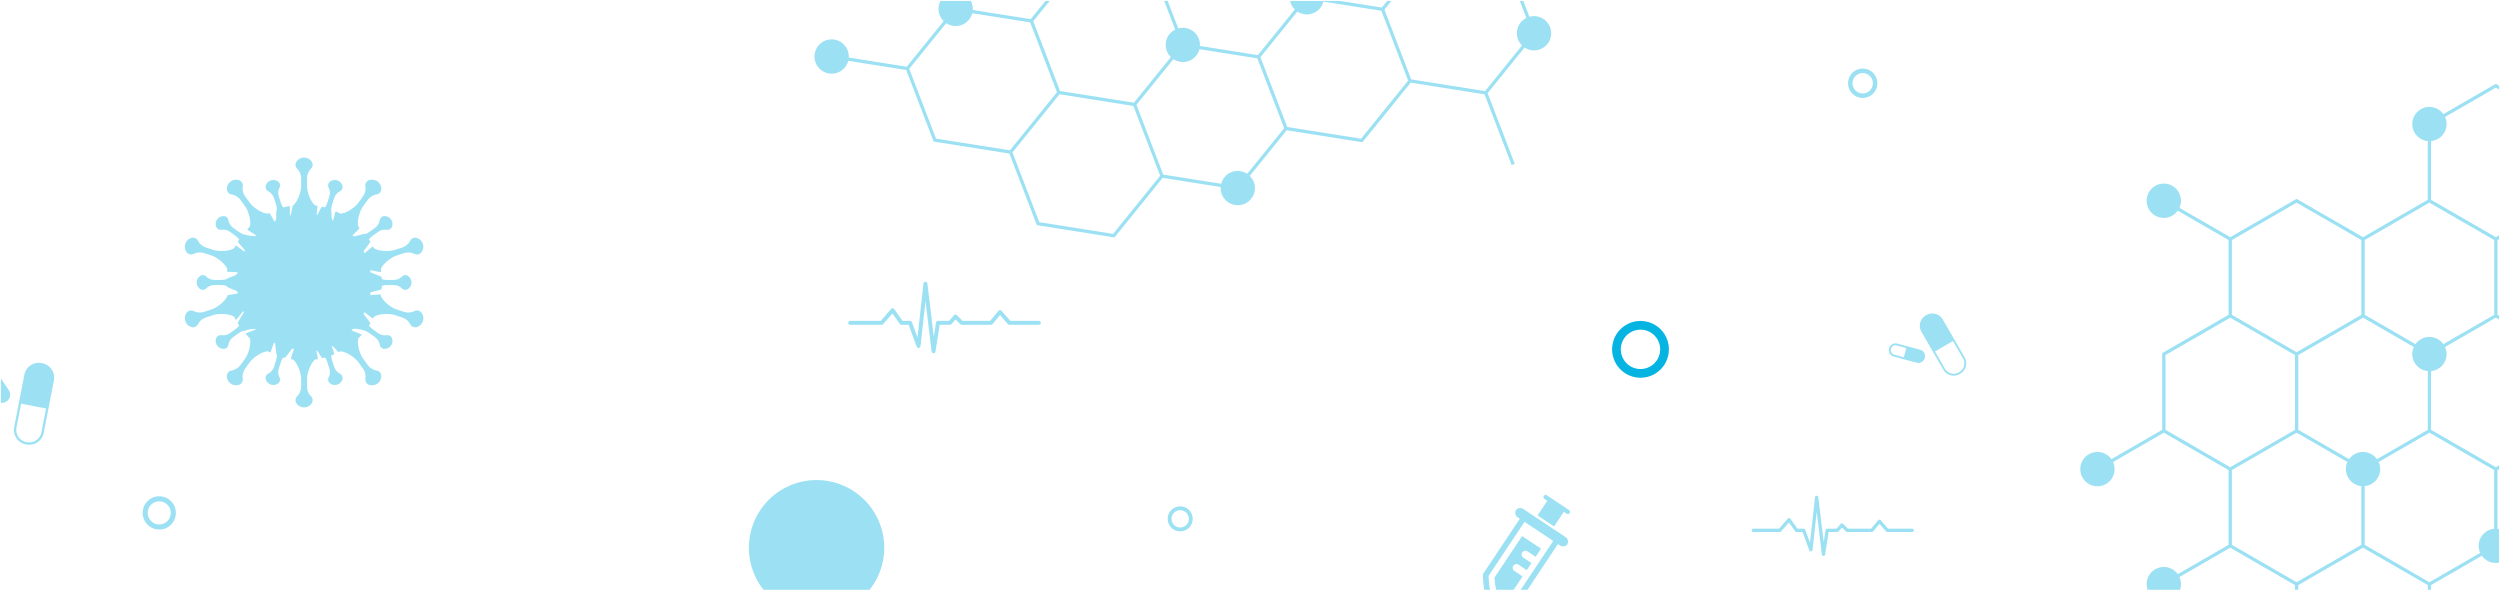 <svg xmlns="http://www.w3.org/2000/svg" width="1367" height="323" viewBox="0 0 1367 323" >
  <g id="Group_33" data-name="Group 33" transform="translate(0.5 -3621.5)">
    <g id="Group_32" data-name="Group 32" transform="translate(-483.289 3290.302)" opacity="1">
      <path id="Path_8" data-name="Path 8" d="M1379.79,537.737a15.519,15.519,0,1,1,14.2-9.2A15.429,15.429,0,0,1,1379.79,537.737Zm.04-26.272a10.756,10.756,0,1,0,4.357.93h0A10.664,10.664,0,0,0,1379.829,511.465Z" fill="#05b4e1"/>
    </g>
    <path id="Path_11" data-name="Path 11" d="M-406.99,322v-2.58l-17.7-10.222-17.7-10.223L-460.1,309.2l-17.7,10.222V322h-1.8v-2.58l-17.7-10.222-17.7-10.223L-542.8,315.022a9.322,9.322,0,0,1,.86,3.877,9.291,9.291,0,0,1-.529,3.1h-17.7a9.286,9.286,0,0,1-.529-3.1,9.379,9.379,0,0,1,9.381-9.38,9.347,9.347,0,0,1,7.619,3.944l27.788-16.045V256.531l-35.407-20.443L-579.1,252.133a9.321,9.321,0,0,1,.861,3.88,9.38,9.38,0,0,1-9.379,9.382A9.379,9.379,0,0,1-597,256.013a9.378,9.378,0,0,1,9.378-9.38,9.346,9.346,0,0,1,7.617,3.942l27.791-16.047V192.6l36.306-20.964V130.752L-543.7,114.705a9.346,9.346,0,0,1-7.619,3.946,9.381,9.381,0,0,1-9.381-9.382,9.38,9.38,0,0,1,9.381-9.38,9.378,9.378,0,0,1,9.377,9.38,9.332,9.332,0,0,1-.86,3.878l27.789,16.046,36.306-20.964,36.306,20.964,35.406-20.444V76.631a9.346,9.346,0,0,1-8.475-9.291,9.378,9.378,0,0,1,9.375-9.38,9.351,9.351,0,0,1,7.62,3.946l28.69-16.564L-368,46.368v2.076l-1.779-1.027L-397.57,63.463a9.288,9.288,0,0,1,.86,3.877,9.348,9.348,0,0,1-8.48,9.291v32.118l17.7,10.221,17.706,10.223,1.779-1.028v2.076l-.88.508v40.889l.88.508v2.076l-1.779-1.027-17.706,10.223-10.087,5.823a9.3,9.3,0,0,1,.862,3.879,9.348,9.348,0,0,1-8.48,9.291v32.117l17.7,10.223,17.706,10.222,1.779-1.027v2.076l-.88.508v32.116q.446.043.88.127v18.374a9.428,9.428,0,0,1-1.779.169,9.352,9.352,0,0,1-7.618-3.942L-405.19,319.42V322Zm-16.8-75.692-10.083,5.823a9.311,9.311,0,0,1,.859,3.877A9.348,9.348,0,0,1-441.5,265.3v32.117l17.7,10.222,17.7,10.222,27.793-16.045a9.315,9.315,0,0,1-.863-3.883,9.346,9.346,0,0,1,8.482-9.287V256.531l-17.706-10.223-17.706-10.221Zm-72.611,0-17.7,10.223v40.886l17.7,10.222,17.7,10.222L-461,307.64l17.7-10.222V265.3a9.349,9.349,0,0,1-8.477-9.292,9.3,9.3,0,0,1,.86-3.877L-461,246.308l-17.7-10.221Zm-54.01-52.666v40.886l35.405,20.445,17.7-10.222,17.7-10.223V193.642l-17.7-10.223-17.7-10.223Zm90.316-10.223-17.7,10.223v40.886l17.7,10.223,10.085,5.824a9.345,9.345,0,0,1,7.618-3.946,9.347,9.347,0,0,1,7.619,3.944l10.084-5.822,17.7-10.223V202.412a9.346,9.346,0,0,1-8.475-9.289,9.313,9.313,0,0,1,.86-3.878l-10.088-5.826L-442.4,173.2Zm-54.01-52.669v40.889l17.7,10.222,17.7,10.223,17.7-10.223,17.7-10.222V130.75L-478.7,110.3Zm72.613,0v40.889l17.7,10.222,10.089,5.826a9.342,9.342,0,0,1,7.615-3.944,9.352,9.352,0,0,1,7.618,3.942l10.087-5.824,17.706-10.222V130.75l-17.706-10.222L-406.09,110.3Z" transform="translate(1734 3622)" fill="#05b4e1" stroke="rgba(0,0,0,0)" stroke-width="1" opacity="0.4"/>
    <path id="Path_13" data-name="Path 13" d="M-1316.984,322A36.84,36.84,0,0,1-1325,299a37,37,0,0,1,37-37,37,37,0,0,1,37,37,36.84,36.84,0,0,1-8.016,23Z" transform="translate(1734 3622)" fill="#05b4e1" opacity="0.4"/>
    <path id="Path_6" data-name="Path 6" d="M366.216,307.279a3.062,3.062,0,0,0-3.969-.728,7.69,7.69,0,0,1-5.562.306l-3.953-1.284c-2.939-.955-7.507-4.352-8.709-7.5-.03.171-.066.343-.1.514.07-.376.142-.752.2-1.131.036-.232-2.912.027-5.917.3q.149-.78.265-1.572c3.038-.76,5.995-1.508,6.017-1.773q.075-.892.11-1.8a11.961,11.961,0,0,1,2.815-.4h3.573a6.605,6.605,0,0,1,4.465,1.73,2.633,2.633,0,0,0,3.438.457,4.309,4.309,0,0,0,0-7.151,2.632,2.632,0,0,0-3.438.458,6.6,6.6,0,0,1-4.465,1.728h-3.574a11.918,11.918,0,0,1-2.814-.405c-.015-.359-.033-.717-.057-1.074-.019-.281-3.324-1.559-6.1-2.673-.063-.417-.135-.832-.211-1.244,2.731.547,6.05,1.276,6.01.984-.075-.545-.163-1.086-.258-1.624.01.056.022.112.032.168,1.2-3.15,5.772-6.546,8.71-7.5l3.952-1.284a7.688,7.688,0,0,1,5.563.308,3.064,3.064,0,0,0,3.969-.728,5.015,5.015,0,0,0-2.57-7.912,3.063,3.063,0,0,0-3.639,1.744,7.691,7.691,0,0,1-4.32,3.517l-3.953,1.284c-2.939.955-8.631.892-11.455-.951.036.074.069.15.105.224-.178-.366-.353-.733-.54-1.093-.16-.307-2.582,1.9-4.622,3.671-.192-.4-.393-.789-.6-1.177,1.73-2.291,3.816-4.979,3.679-5.2q-.372-.6-.763-1.188a11.935,11.935,0,0,1,2.036-1.979l2.89-2.1a6.608,6.608,0,0,1,4.63-1.225,2.635,2.635,0,0,0,3.051-1.651,4.311,4.311,0,0,0-4.2-5.785,2.632,2.632,0,0,0-2.513,2.392,6.6,6.6,0,0,1-2.6,4.022l-2.89,2.1a11.919,11.919,0,0,1-2.525,1.331c-.523-.326-3.568.729-5.427,1.138a6.987,6.987,0,0,1-1.338-.132l-.08-.082c.408-1.031,4.244-3.932,3.732-4.449q-.657-.663-1.345-1.3c.264.244.53.488.787.738-.88-3.254.821-8.688,2.636-11.189l2.444-3.362a7.691,7.691,0,0,1,4.681-3.021,3.064,3.064,0,0,0,2.783-2.922,5.016,5.016,0,0,0-6.731-4.89,3.063,3.063,0,0,0-1.919,3.55,7.686,7.686,0,0,1-1.427,5.384l-2.443,3.363c-1.817,2.5-6.458,5.8-9.826,5.964.169.089.335.186.5.278-.972-.531-1.964-1.034-2.981-1.49-.367-.165-1.085,3.721-1.609,5.335a9.847,9.847,0,0,1-.747-2.523c-.063-1.379-.112-2.844-.2-3.6a12.248,12.248,0,0,1,.5-3.041l1.1-3.4a6.607,6.607,0,0,1,3.025-3.712,2.635,2.635,0,0,0,1.5-3.13,4.311,4.311,0,0,0-6.8-2.209,2.633,2.633,0,0,0-.626,3.412,6.6,6.6,0,0,1,.264,4.781l-1.1,3.4a11.928,11.928,0,0,1-1.25,2.542q-.8-.222-1.6-.414c-.57-.135-2.3,4.686-2.88,4.574-.286-.055.583-5.051.295-5.1-.491-.084-.986-.155-1.482-.223.1.013.195.023.291.037-2.624-2.116-4.444-7.511-4.444-10.6v-4.156a7.689,7.689,0,0,1,2.012-5.194,3.064,3.064,0,0,0,.533-4,5.016,5.016,0,0,0-8.319,0,3.064,3.064,0,0,0,.534,4,7.688,7.688,0,0,1,2.011,5.194v4.156c0,3.09-1.819,8.485-4.444,10.6-.151.024-.865,3.656-1.3,5.493-.133-.085-.266-.173-.4-.269-.025-1.836.026-4.953-.106-4.929q-1.818.34-3.578.832a11.928,11.928,0,0,1-1.249-2.542l-1.1-3.4a6.615,6.615,0,0,1,.265-4.782,2.634,2.634,0,0,0-.626-3.412,4.312,4.312,0,0,0-6.8,2.21,2.632,2.632,0,0,0,1.5,3.128,6.617,6.617,0,0,1,3.024,3.714l1.1,3.4a11.931,11.931,0,0,1,.484,2.8c-.5.364-.351,3.048-.42,4.943a7.9,7.9,0,0,1-.683,1.761c-.864-.783-2.7-5.089-3.264-4.805-.349.177-.69.367-1.033.553.128-.069.254-.143.382-.211-3.367-.169-8.009-3.465-9.826-5.965l-2.443-3.362a7.691,7.691,0,0,1-1.426-5.386,3.064,3.064,0,0,0-1.92-3.549,5.015,5.015,0,0,0-6.73,4.89,3.063,3.063,0,0,0,2.783,2.922,7.693,7.693,0,0,1,4.68,3.021l2.443,3.362c1.816,2.5,3.515,7.934,2.635,11.188.411-.4.833-.787,1.263-1.172q-1.372,1.23-2.635,2.574c-.352.374,4.087,2.64,4.733,3.415-.089.091-.179.181-.267.273q-.277.056-.572.087a28.456,28.456,0,0,1-5.669-.9,12.734,12.734,0,0,1-3.048-1.528l-2.89-2.1a6.6,6.6,0,0,1-2.6-4.025,2.636,2.636,0,0,0-2.513-2.392,4.312,4.312,0,0,0-4.2,5.786,2.633,2.633,0,0,0,3.052,1.65,6.611,6.611,0,0,1,4.629,1.227l2.89,2.1a11.93,11.93,0,0,1,2.036,1.978q-.391.587-.763,1.188c-.127.205,2.192,2.757,3.771,4.6.02.114.035.225.047.337-.1.181-.194.364-.289.547-1.855-1.37-4.62-3.616-4.766-3.347-.258.477-.5.961-.743,1.448l0-.007c-2.824,1.842-8.516,1.9-11.455.95l-3.953-1.284a7.688,7.688,0,0,1-4.319-3.519,3.065,3.065,0,0,0-3.639-1.743,5.016,5.016,0,0,0-2.571,7.912,3.063,3.063,0,0,0,3.968.729,7.688,7.688,0,0,1,5.562-.307l3.952,1.284c2.94.955,7.508,4.352,8.709,7.5.023-.131.05-.261.075-.391-.09.492-.177.985-.249,1.483-.084.581,3.59.4,5.761.537-.035.224-.065.448-.095.674a7.684,7.684,0,0,1-1.425,1.183c-2.035.756-4.374,1.576-4.626,1.973a11.968,11.968,0,0,1-2.836.41h-3.573a6.609,6.609,0,0,1-4.466-1.731,2.635,2.635,0,0,0-3.439-.457,4.312,4.312,0,0,0,0,7.152,2.633,2.633,0,0,0,3.439-.459,6.611,6.611,0,0,1,4.465-1.728h3.573a11.943,11.943,0,0,1,2.825.408c.2.914,4.185,2.057,5.965,3.051.034.035.063.072.1.108q.07.517.154,1.03c-1.575.447-5.739.727-5.646,1.271v0c-1.2,3.149-5.77,6.545-8.708,7.5l-3.952,1.284a7.688,7.688,0,0,1-5.563-.309,3.064,3.064,0,0,0-3.968.729,5.015,5.015,0,0,0,2.57,7.912,3.065,3.065,0,0,0,3.64-1.743,7.684,7.684,0,0,1,4.319-3.518l3.953-1.284c2.939-.955,8.631-.892,11.455.95a.131.131,0,0,1-.006-.013c.293.6.6,1.189.918,1.77a61.953,61.953,0,0,0,3.982-4.907c.119.253.24.5.365.753-1.555,2.569-3.476,5.657-3.353,5.86q.4.659.833,1.3a11.927,11.927,0,0,1-2.036,1.978l-2.889,2.1a6.613,6.613,0,0,1-4.631,1.225,2.634,2.634,0,0,0-3.051,1.65,4.312,4.312,0,0,0,4.2,5.786,2.634,2.634,0,0,0,2.513-2.393,6.6,6.6,0,0,1,2.6-4.022l2.89-2.1a11.942,11.942,0,0,1,2.507-1.323c.057.108.1.273.2.236a15.958,15.958,0,0,1,6.391-1.292c.068.011.131.029.2.042.067.069.135.138.2.207-.873.531-5.855,2.165-5.647,2.4q1.294,1.475,2.72,2.826c-.123-.116-.248-.229-.369-.346.879,3.255-.82,8.688-2.637,11.188l-2.442,3.362a7.689,7.689,0,0,1-4.682,3.02,3.065,3.065,0,0,0-2.783,2.923,5.015,5.015,0,0,0,6.73,4.89,3.062,3.062,0,0,0,1.919-3.549,7.692,7.692,0,0,1,1.427-5.386l2.443-3.362c1.816-2.5,6.456-5.793,9.823-5.964.405.214.812.423,1.224.624.587.287,1.584-4.53,2.27-5.327.134.067.266.134.4.2l.025.042c.432,1.356.594,6.2,1.1,6.7a11.926,11.926,0,0,1-.484,2.805l-1.1,3.4a6.611,6.611,0,0,1-3.026,3.713,2.634,2.634,0,0,0-1.5,3.128,4.311,4.311,0,0,0,6.8,2.211,2.635,2.635,0,0,0,.626-3.413,6.6,6.6,0,0,1-.264-4.781l1.1-3.4a11.961,11.961,0,0,1,1.249-2.541q.346.1.695.188c.539.14,2.793-3.25,4.24-4.983.317.056.637.109.957.157-.556,1.908-1.95,5.537-1.609,5.594.461.078.926.143,1.392.206-.1-.013-.2-.022-.294-.037,2.625,2.116,4.444,7.511,4.444,10.6V347.7a7.69,7.69,0,0,1-2.012,5.195,3.063,3.063,0,0,0-.533,4,5.015,5.015,0,0,0,8.319,0,3.063,3.063,0,0,0-.533-4A7.686,7.686,0,0,1,303.7,347.7v-4.156c0-3.091,1.82-8.484,4.445-10.6-.063.009-.128.016-.193.024.527-.073,1.053-.151,1.573-.243.428-.076-1-4.667-.578-4.756.461-.1,2.774,4.311,3.229,4.2s.9-.228,1.348-.353a11.942,11.942,0,0,1,1.25,2.542l1.1,3.4a6.6,6.6,0,0,1-.265,4.781,2.635,2.635,0,0,0,.626,3.413,4.311,4.311,0,0,0,6.8-2.21,2.631,2.631,0,0,0-1.5-3.129,6.61,6.61,0,0,1-3.024-3.714l-1.1-3.4a11.885,11.885,0,0,1-.483-2.79q.773-.288,1.531-.6c.483-.2-1.04-3.3-1.12-4.318.027-.106.059-.208.09-.311.344-.125,3.344,3.584,3.666,3.423.408-.2.807-.423,1.207-.639-.12.065-.237.134-.357.2,3.368.169,8.01,3.464,9.827,5.965l2.443,3.362a7.689,7.689,0,0,1,1.426,5.386,3.063,3.063,0,0,0,1.918,3.549,5.014,5.014,0,0,0,6.731-4.889,3.061,3.061,0,0,0-2.782-2.922,7.692,7.692,0,0,1-4.68-3.022l-2.443-3.362c-1.816-2.5-3.516-7.933-2.636-11.189q-.624.6-1.279,1.186a42.65,42.65,0,0,0,3.089-3.063c.283-.31-3.876-1.7-5.6-2.509q.131-.129.26-.26l.036-.037c.132-.134.264-.268.4-.4a6.65,6.65,0,0,1,1.031-.122,17.584,17.584,0,0,1,3.78.479,14.355,14.355,0,0,1,4.481,1.978l2.891,2.1a6.607,6.607,0,0,1,2.6,4.025,2.635,2.635,0,0,0,2.513,2.392,4.311,4.311,0,0,0,4.2-5.785,2.633,2.633,0,0,0-3.051-1.651,6.6,6.6,0,0,1-4.63-1.227l-2.891-2.1a11.943,11.943,0,0,1-2.036-1.979q.391-.589.764-1.189c.16-.259-2.125-3.057-3.715-5.133q.266-.5.518-1.014c1.929,1.486,4.585,3.729,4.759,3.394s.33-.66.491-.992c-.027.056-.052.114-.079.169,2.823-1.842,8.516-1.9,11.455-.95l3.953,1.284a7.691,7.691,0,0,1,4.32,3.518,3.063,3.063,0,0,0,3.638,1.744,5.015,5.015,0,0,0,2.571-7.912Z" transform="translate(-136.303 3485.146)" fill="#05b4e1" opacity="0.4"/>
    <path id="Path_2" data-name="Path 2" d="M1355.953,380.17a2.541,2.541,0,0,1,2.536,2.538v5.447h-5.232v-5.447a2.542,2.542,0,0,1,2.538-2.538h.158m0-1.052h-.158a3.59,3.59,0,0,0-3.589,3.59v6.5h7.335v-6.5a3.589,3.589,0,0,0-3.589-3.59Zm-3.747,10.087v6.5a3.59,3.59,0,0,0,3.589,3.588h.158a3.589,3.589,0,0,0,3.589-3.588v-6.5Zm26.5,14.178a6.59,6.59,0,0,0,0-9.319l-.207-.206a6.591,6.591,0,0,0-9.316,0l-8.438,8.438,9.525,9.526Zm-17.962-1.088-8.437,8.438a6.585,6.585,0,0,0,0,9.316l.206.208a6.589,6.589,0,0,0,9.318,0l8.438-8.436Zm.342,17.219a5.539,5.539,0,0,1-7.826,0l-.208-.211a5.531,5.531,0,0,1,0-7.828l7.692-7.693,8.036,8.037Z" transform="matrix(0.259, -0.966, 0.966, 0.259, 315.07, 5023.562)" fill="#05b4e1" opacity="0.4"/>
    <path id="Path_12" data-name="Path 12" d="M-1167.538,366.054l-15.022-39.14-41.409-6.557-15.022-39.14-31.7-5.018a9.31,9.31,0,0,1-1.771,3.557,9.38,9.38,0,0,1-13.193,1.388,9.378,9.378,0,0,1-1.383-13.192,9.377,9.377,0,0,1,13.189-1.386,9.348,9.348,0,0,1,3.439,7.856l31.7,5.019,20.212-24.961a9.371,9.371,0,0,1-1.75-11.034h16.584a9.459,9.459,0,0,1,1.053,4.95l31.693,5.018,8.073-9.968h2.315l-8.989,11.1,7.325,19.085,7.325,19.085,20.191,3.2,20.191,3.2,20.212-24.961a9.348,9.348,0,0,1-.741-12.555,9.3,9.3,0,0,1,3.109-2.471l-4.173-10.873-1.844-4.805H-1096l1.6,4.161,4.172,10.872a9.345,9.345,0,0,1,8.4,1.729,9.35,9.35,0,0,1,3.44,7.86l11.5,1.821,20.192,3.2,20.212-24.959a9.4,9.4,0,0,1-2.593-4.679h27.352l2.633.417,20.192,3.2,2.928-3.615h2.315l-3.844,4.747,7.325,19.084,7.326,19.085,40.38,6.394,20.211-24.958A9.35,9.35,0,0,1-903,255.243a9.3,9.3,0,0,1,3.111-2.472l-3.578-9.323h1.927l3.331,8.679a9.351,9.351,0,0,1,8.4,1.732,9.379,9.379,0,0,1,1.389,13.19,9.348,9.348,0,0,1-12.439,1.884l-20.21,24.958,14.836,38.657-1.679.644-14.837-38.656-40.38-6.395-26.384,32.583-41.41-6.556-20.21,24.959a9.349,9.349,0,0,1,.745,12.554,9.382,9.382,0,0,1-13.194,1.39,9.351,9.351,0,0,1-3.439-7.859l-31.7-5.02-26.384,32.583Zm-13.343-39.783,14.648,38.17,40.382,6.393,25.731-31.775-7.324-19.085-7.324-19.086-20.192-3.2-20.191-3.2Zm67.792-26.027,7.325,19.085,7.326,19.085,31.7,5.021a9.327,9.327,0,0,1,1.773-3.561,9.347,9.347,0,0,1,12.436-1.88l20.21-24.957-7.327-19.087-7.327-19.086-20.191-3.2-11.5-1.821a9.31,9.31,0,0,1-1.773,3.554,9.347,9.347,0,0,1-12.435,1.885Zm-124.223-19.67,14.65,38.171,40.382,6.394,25.732-31.775-7.326-19.085-7.325-19.086-31.693-5.018a9.322,9.322,0,0,1-1.773,3.554,9.348,9.348,0,0,1-12.434,1.885Zm192.017-6.356,7.325,19.087,7.327,19.086,40.384,6.393,25.731-31.775-7.325-19.085-7.325-19.085-20.193-3.2-11.5-1.823a9.288,9.288,0,0,1-1.771,3.556,9.347,9.347,0,0,1-12.437,1.885Z" transform="translate(1734 3378.553)" fill="#05b4e1" stroke="rgba(0,0,0,0)" stroke-width="1" opacity="0.4"/>
    <g id="Group_27" data-name="Group 27" transform="translate(-726.289 3391.677)" opacity="0.4">
      <path id="Path_7" data-name="Path 7" d="M1371.113,520.362a6.832,6.832,0,1,1,6.252-4.051A6.791,6.791,0,0,1,1371.113,520.362Zm.017-11.566a4.735,4.735,0,1,0,1.918.409h0A4.694,4.694,0,0,0,1371.13,508.8Z" transform="translate(0 0)" fill="#05b4e1"/>
    </g>
    <g id="Group_28" data-name="Group 28" transform="translate(-354.289 3152.302)" opacity="0.4">
      <path id="Path_8-2" data-name="Path 8" d="M1372.3,522.737a8.019,8.019,0,1,1,7.339-4.755A7.972,7.972,0,0,1,1372.3,522.737Zm.02-13.576a5.558,5.558,0,1,0,2.251.48h0A5.51,5.51,0,0,0,1372.32,509.161Z" fill="#05b4e1"/>
    </g>
    <g id="Group_29" data-name="Group 29" transform="translate(85.251 3653.206)" opacity="0.4">
      <path id="Path_10" data-name="Path 10" d="M424.709,161.423h-.017a1.083,1.083,0,0,1-1.056-.955l-3.316-27.6-2.736,24.71a1.082,1.082,0,0,1-2.09.253l-4.39-11.926h-3.9a1.082,1.082,0,0,1-.882-.454L402.24,139.7l-5.08,5.834a1.08,1.08,0,0,1-.816.37H379.179a1.082,1.082,0,1,1,0-2.163h16.673l5.661-6.5a1,1,0,0,1,.868-.37,1.072,1.072,0,0,1,.827.452l4.552,6.413h4.1a1.089,1.089,0,0,1,1.016.71l3.066,8.333,3.263-29.464a1.085,1.085,0,0,1,1.072-.964h0a1.082,1.082,0,0,1,1.072.952l3.5,29.155,1.226-7.807a1.087,1.087,0,0,1,1.071-.914h6.045l2.67-3.062a1.079,1.079,0,0,1,.775-.37.965.965,0,0,1,.8.317l3.12,3.115h15.093l4.57-5.482a1.111,1.111,0,0,1,.818-.387,1,1,0,0,1,.827.366l4.829,5.5h15.638a1.082,1.082,0,0,1,0,2.163H466.209a1.087,1.087,0,0,1-.813-.366l-4.32-4.92-4.084,4.9a1.079,1.079,0,0,1-.83.385H440.113a1.084,1.084,0,0,1-.763-.315l-2.617-2.614-2.232,2.559a1.073,1.073,0,0,1-.813.37h-5.615l-2.294,14.6A1.082,1.082,0,0,1,424.709,161.423Z" transform="translate(0 0)" fill="#05b4e1"/>
    </g>
    <path id="Path_14" data-name="Path 14" d="M-1703.716,242.54l-.352-.07a8.048,8.048,0,0,1-6.368-9.44l2.782-14.316,16.163,3.143-2.784,14.315a8.023,8.023,0,0,1-3.4,5.14,8.036,8.036,0,0,1-4.493,1.379A8.081,8.081,0,0,1-1703.716,242.54Zm-5.456-9.265a6.716,6.716,0,0,0,1.03,5.073,6.726,6.726,0,0,0,4.321,2.859l.355.071a6.736,6.736,0,0,0,5.07-1.035,6.733,6.733,0,0,0,2.858-4.316l2.538-13.053-13.636-2.652Zm1.518-14.562,2.784-14.317a8.056,8.056,0,0,1,9.44-6.367l.351.067a8.055,8.055,0,0,1,6.369,9.443l-2.781,14.317Zm-10.034,1.059V206.464l4.312,6.392a4.387,4.387,0,0,1-1.184,6.089l-.159.108a4.367,4.367,0,0,1-2.449.75A4.408,4.408,0,0,1-1717.688,219.772Z" transform="translate(1717.688 3622)" fill="#05b4e1" stroke="rgba(0,0,0,0)" stroke-width="1" opacity="0.4"/>
    <g id="Group_30" data-name="Group 30" transform="translate(-1286.789 3386.178)" opacity="0.4">
      <path id="Path_7-2" data-name="Path 7" d="M1373.36,524.861a9.081,9.081,0,1,1,8.311-5.385A9.027,9.027,0,0,1,1373.36,524.861Zm.023-15.374a6.294,6.294,0,1,0,2.549.544h0A6.239,6.239,0,0,0,1373.383,509.487Z" transform="translate(0 0)" fill="#05b4e1"/>
    </g>
    <path id="Path_15" data-name="Path 15" d="M-902.976,322l17.779-26.716-15.693-10.442-19.671,29.552A54.49,54.49,0,0,0-919.77,322h-3.153a58.729,58.729,0,0,1-.736-8.014l-.012-.486,20.21-30.369-.929-.619a3.029,3.029,0,0,1-1.192-4.085,3.029,3.029,0,0,1,4.229-.48l22.693,15.1a3.03,3.03,0,0,1,1.187,4.087,3.021,3.021,0,0,1-4.223.478l-.932-.619L-899.269,322Zm-13.351,0a28.229,28.229,0,0,1-.966-6.717l15.088-22.674,10.348,6.885-2.963,4.453-4.488-2.989a2.056,2.056,0,0,0-2.849.576,2.051,2.051,0,0,0,.571,2.85l4.487,2.984-2.581,3.88-4.488-2.988a2.061,2.061,0,0,0-2.851.575,2.055,2.055,0,0,0,.574,2.849l4.487,2.986L-906.835,322Zm22.569-40.647,5.317-7.994-1.552-1.029a1.2,1.2,0,0,1-.332-1.664,1.2,1.2,0,0,1,1.663-.334l12.128,8.074a1.2,1.2,0,0,1,.333,1.66,1.2,1.2,0,0,1-1.663.337l-1.553-1.033-5.317,7.99Z" transform="translate(1734 3622)" fill="#05b4e1" stroke="rgba(0,0,0,0)" stroke-width="1" opacity="0.4"/>
    <g id="Group_31" data-name="Group 31" transform="translate(579.251 3770.206)" opacity="0.4">
      <path id="Path_10-2" data-name="Path 10" d="M417.331,155.239h-.014a.912.912,0,0,1-.889-.8l-2.791-23.23-2.3,20.8a.91.91,0,0,1-1.759.213l-3.7-10.038H402.6a.911.911,0,0,1-.742-.382l-3.435-4.84-4.276,4.911a.909.909,0,0,1-.687.312H379.007a.91.91,0,1,1,0-1.821h14.034l4.765-5.467a.838.838,0,0,1,.731-.312.9.9,0,0,1,.7.381l3.831,5.4h3.449a.917.917,0,0,1,.855.6l2.581,7.014,2.746-24.8a.913.913,0,0,1,.9-.812h0a.911.911,0,0,1,.9.8l2.947,24.54,1.032-6.571a.915.915,0,0,1,.9-.769h5.088l2.248-2.577a.909.909,0,0,1,.653-.312.812.812,0,0,1,.676.267l2.626,2.622h12.7l3.847-4.615a.935.935,0,0,1,.689-.326.839.839,0,0,1,.7.308l4.065,4.633h13.163a.91.91,0,0,1,0,1.821H452.262a.915.915,0,0,1-.685-.308l-3.636-4.142-3.438,4.125a.908.908,0,0,1-.7.324H430.3a.913.913,0,0,1-.642-.265l-2.2-2.2-1.878,2.154a.9.9,0,0,1-.685.312h-4.726l-1.931,12.289A.911.911,0,0,1,417.331,155.239Z" transform="translate(0 0)" fill="#05b4e1"/>
    </g>
  </g>
</svg>
